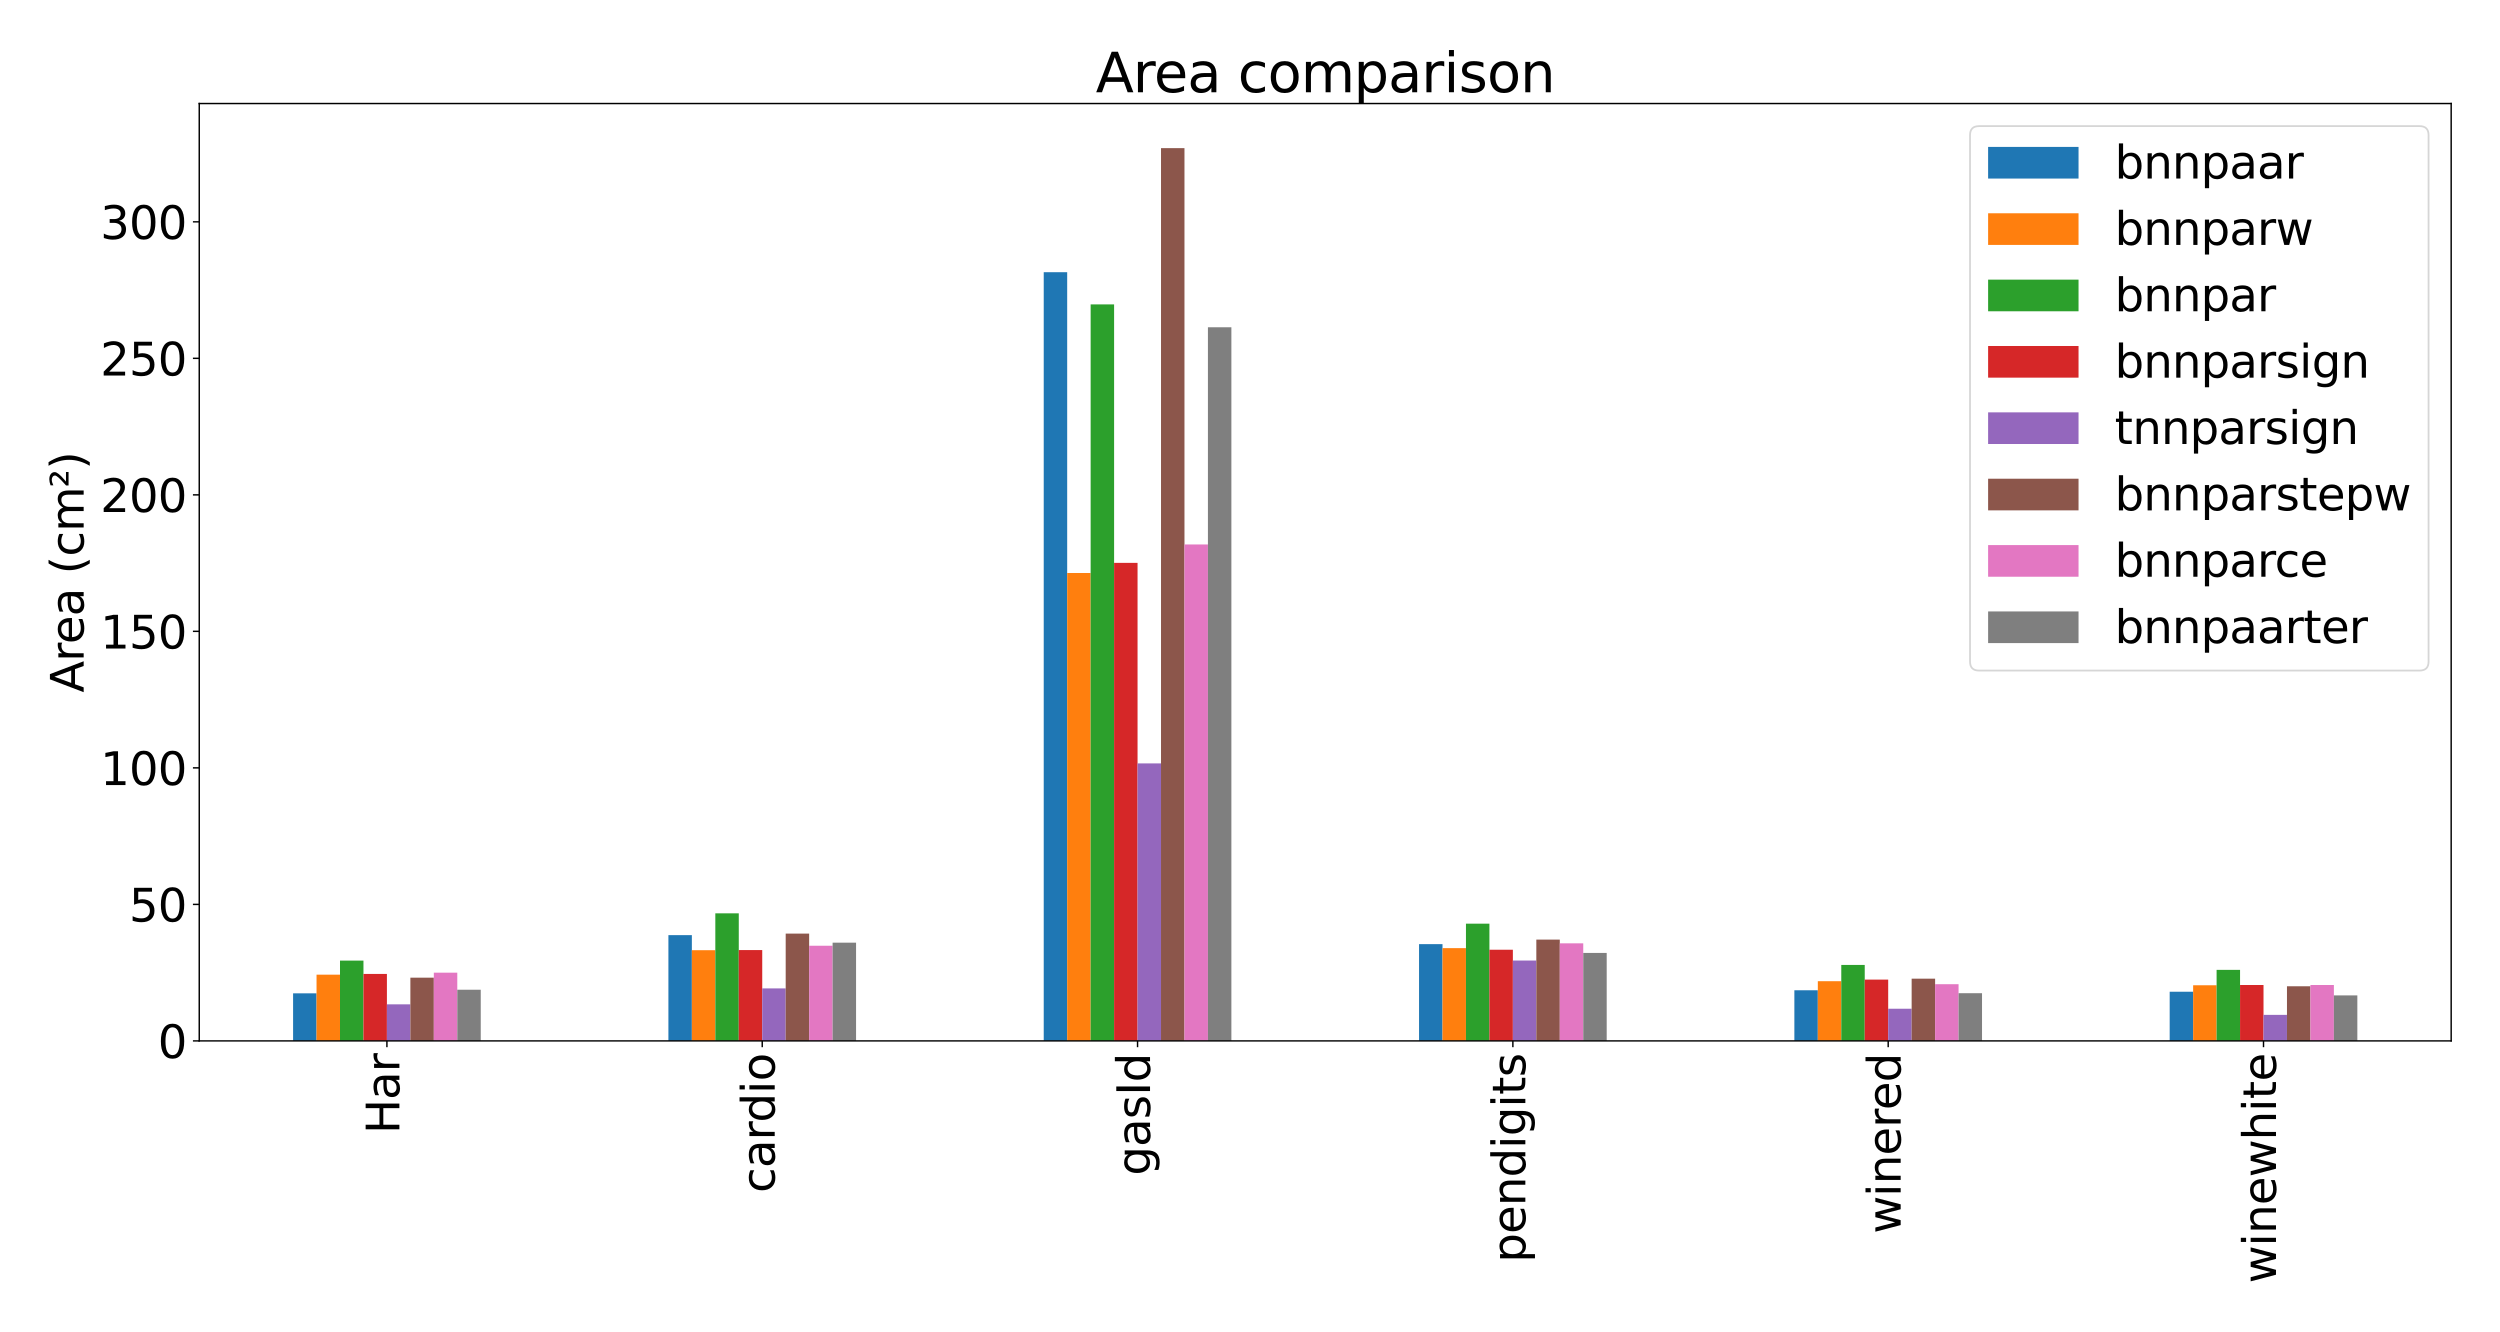 <?xml version="1.0" encoding="utf-8" standalone="no"?>
<!DOCTYPE svg PUBLIC "-//W3C//DTD SVG 1.1//EN"
  "http://www.w3.org/Graphics/SVG/1.1/DTD/svg11.dtd">
<svg xmlns:xlink="http://www.w3.org/1999/xlink" width="1382.4pt" height="736.56pt" viewBox="0 0 1382.4 736.56" xmlns="http://www.w3.org/2000/svg" version="1.1">
 <defs>
  <style type="text/css">*{stroke-linejoin: round; stroke-linecap: butt}</style>
 </defs>
 <g id="figure_1">
  <g id="patch_1">
   <path d="M 0 736.56 
L 1382.4 736.56 
L 1382.4 0 
L 0 0 
z
" style="fill: #ffffff"/>
  </g>
  <g id="axes_1">
   <g id="patch_2">
    <path d="M 110.18 575.57 
L 1355.4 575.57 
L 1355.4 57.24 
L 110.18 57.24 
z
" style="fill: #ffffff"/>
   </g>
   <g id="patch_3">
    <path d="M 162.064 575.57 
L 175.035 575.57 
L 175.035 549.267 
L 162.064 549.267 
z
" clip-path="url(#p64d8d2a157)" style="fill: #1f77b4"/>
   </g>
   <g id="patch_4">
    <path d="M 369.601 575.57 
L 382.572 575.57 
L 382.572 517.092 
L 369.601 517.092 
z
" clip-path="url(#p64d8d2a157)" style="fill: #1f77b4"/>
   </g>
   <g id="patch_5">
    <path d="M 577.138 575.57 
L 590.109 575.57 
L 590.109 150.514 
L 577.138 150.514 
z
" clip-path="url(#p64d8d2a157)" style="fill: #1f77b4"/>
   </g>
   <g id="patch_6">
    <path d="M 784.674 575.57 
L 797.645 575.57 
L 797.645 522.085 
L 784.674 522.085 
z
" clip-path="url(#p64d8d2a157)" style="fill: #1f77b4"/>
   </g>
   <g id="patch_7">
    <path d="M 992.211 575.57 
L 1005.182 575.57 
L 1005.182 547.563 
L 992.211 547.563 
z
" clip-path="url(#p64d8d2a157)" style="fill: #1f77b4"/>
   </g>
   <g id="patch_8">
    <path d="M 1199.747 575.57 
L 1212.719 575.57 
L 1212.719 548.376 
L 1199.747 548.376 
z
" clip-path="url(#p64d8d2a157)" style="fill: #1f77b4"/>
   </g>
   <g id="patch_9">
    <path d="M 175.035 575.57 
L 188.006 575.57 
L 188.006 538.959 
L 175.035 538.959 
z
" clip-path="url(#p64d8d2a157)" style="fill: #ff7f0e"/>
   </g>
   <g id="patch_10">
    <path d="M 382.572 575.57 
L 395.543 575.57 
L 395.543 525.431 
L 382.572 525.431 
z
" clip-path="url(#p64d8d2a157)" style="fill: #ff7f0e"/>
   </g>
   <g id="patch_11">
    <path d="M 590.109 575.57 
L 603.08 575.57 
L 603.08 316.859 
L 590.109 316.859 
z
" clip-path="url(#p64d8d2a157)" style="fill: #ff7f0e"/>
   </g>
   <g id="patch_12">
    <path d="M 797.645 575.57 
L 810.616 575.57 
L 810.616 524.292 
L 797.645 524.292 
z
" clip-path="url(#p64d8d2a157)" style="fill: #ff7f0e"/>
   </g>
   <g id="patch_13">
    <path d="M 1005.182 575.57 
L 1018.153 575.57 
L 1018.153 542.56 
L 1005.182 542.56 
z
" clip-path="url(#p64d8d2a157)" style="fill: #ff7f0e"/>
   </g>
   <g id="patch_14">
    <path d="M 1212.719 575.57 
L 1225.69 575.57 
L 1225.69 544.825 
L 1212.719 544.825 
z
" clip-path="url(#p64d8d2a157)" style="fill: #ff7f0e"/>
   </g>
   <g id="patch_15">
    <path d="M 188.006 575.57 
L 200.977 575.57 
L 200.977 531.192 
L 188.006 531.192 
z
" clip-path="url(#p64d8d2a157)" style="fill: #2ca02c"/>
   </g>
   <g id="patch_16">
    <path d="M 395.543 575.57 
L 408.514 575.57 
L 408.514 505.046 
L 395.543 505.046 
z
" clip-path="url(#p64d8d2a157)" style="fill: #2ca02c"/>
   </g>
   <g id="patch_17">
    <path d="M 603.08 575.57 
L 616.051 575.57 
L 616.051 168.311 
L 603.08 168.311 
z
" clip-path="url(#p64d8d2a157)" style="fill: #2ca02c"/>
   </g>
   <g id="patch_18">
    <path d="M 810.616 575.57 
L 823.587 575.57 
L 823.587 510.734 
L 810.616 510.734 
z
" clip-path="url(#p64d8d2a157)" style="fill: #2ca02c"/>
   </g>
   <g id="patch_19">
    <path d="M 1018.153 575.57 
L 1031.124 575.57 
L 1031.124 533.565 
L 1018.153 533.565 
z
" clip-path="url(#p64d8d2a157)" style="fill: #2ca02c"/>
   </g>
   <g id="patch_20">
    <path d="M 1225.69 575.57 
L 1238.661 575.57 
L 1238.661 536.308 
L 1225.69 536.308 
z
" clip-path="url(#p64d8d2a157)" style="fill: #2ca02c"/>
   </g>
   <g id="patch_21">
    <path d="M 200.977 575.57 
L 213.948 575.57 
L 213.948 538.555 
L 200.977 538.555 
z
" clip-path="url(#p64d8d2a157)" style="fill: #d62728"/>
   </g>
   <g id="patch_22">
    <path d="M 408.514 575.57 
L 421.485 575.57 
L 421.485 525.335 
L 408.514 525.335 
z
" clip-path="url(#p64d8d2a157)" style="fill: #d62728"/>
   </g>
   <g id="patch_23">
    <path d="M 616.051 575.57 
L 629.022 575.57 
L 629.022 311.232 
L 616.051 311.232 
z
" clip-path="url(#p64d8d2a157)" style="fill: #d62728"/>
   </g>
   <g id="patch_24">
    <path d="M 823.587 575.57 
L 836.558 575.57 
L 836.558 525.172 
L 823.587 525.172 
z
" clip-path="url(#p64d8d2a157)" style="fill: #d62728"/>
   </g>
   <g id="patch_25">
    <path d="M 1031.124 575.57 
L 1044.095 575.57 
L 1044.095 541.67 
L 1031.124 541.67 
z
" clip-path="url(#p64d8d2a157)" style="fill: #d62728"/>
   </g>
   <g id="patch_26">
    <path d="M 1238.661 575.57 
L 1251.632 575.57 
L 1251.632 544.661 
L 1238.661 544.661 
z
" clip-path="url(#p64d8d2a157)" style="fill: #d62728"/>
   </g>
   <g id="patch_27">
    <path d="M 213.948 575.57 
L 226.919 575.57 
L 226.919 555.343 
L 213.948 555.343 
z
" clip-path="url(#p64d8d2a157)" style="fill: #9467bd"/>
   </g>
   <g id="patch_28">
    <path d="M 421.485 575.57 
L 434.456 575.57 
L 434.456 546.562 
L 421.485 546.562 
z
" clip-path="url(#p64d8d2a157)" style="fill: #9467bd"/>
   </g>
   <g id="patch_29">
    <path d="M 629.022 575.57 
L 641.993 575.57 
L 641.993 422.113 
L 629.022 422.113 
z
" clip-path="url(#p64d8d2a157)" style="fill: #9467bd"/>
   </g>
   <g id="patch_30">
    <path d="M 836.558 575.57 
L 849.529 575.57 
L 849.529 531.135 
L 836.558 531.135 
z
" clip-path="url(#p64d8d2a157)" style="fill: #9467bd"/>
   </g>
   <g id="patch_31">
    <path d="M 1044.095 575.57 
L 1057.066 575.57 
L 1057.066 557.782 
L 1044.095 557.782 
z
" clip-path="url(#p64d8d2a157)" style="fill: #9467bd"/>
   </g>
   <g id="patch_32">
    <path d="M 1251.632 575.57 
L 1264.603 575.57 
L 1264.603 561.184 
L 1251.632 561.184 
z
" clip-path="url(#p64d8d2a157)" style="fill: #9467bd"/>
   </g>
   <g id="patch_33">
    <path d="M 226.919 575.57 
L 239.89 575.57 
L 239.89 540.613 
L 226.919 540.613 
z
" clip-path="url(#p64d8d2a157)" style="fill: #8c564b"/>
   </g>
   <g id="patch_34">
    <path d="M 434.456 575.57 
L 447.427 575.57 
L 447.427 516.257 
L 434.456 516.257 
z
" clip-path="url(#p64d8d2a157)" style="fill: #8c564b"/>
   </g>
   <g id="patch_35">
    <path d="M 641.993 575.57 
L 654.964 575.57 
L 654.964 81.922 
L 641.993 81.922 
z
" clip-path="url(#p64d8d2a157)" style="fill: #8c564b"/>
   </g>
   <g id="patch_36">
    <path d="M 849.529 575.57 
L 862.5 575.57 
L 862.5 519.571 
L 849.529 519.571 
z
" clip-path="url(#p64d8d2a157)" style="fill: #8c564b"/>
   </g>
   <g id="patch_37">
    <path d="M 1057.066 575.57 
L 1070.037 575.57 
L 1070.037 541.177 
L 1057.066 541.177 
z
" clip-path="url(#p64d8d2a157)" style="fill: #8c564b"/>
   </g>
   <g id="patch_38">
    <path d="M 1264.603 575.57 
L 1277.574 575.57 
L 1277.574 545.382 
L 1264.603 545.382 
z
" clip-path="url(#p64d8d2a157)" style="fill: #8c564b"/>
   </g>
   <g id="patch_39">
    <path d="M 239.89 575.57 
L 252.861 575.57 
L 252.861 537.836 
L 239.89 537.836 
z
" clip-path="url(#p64d8d2a157)" style="fill: #e377c2"/>
   </g>
   <g id="patch_40">
    <path d="M 447.427 575.57 
L 460.398 575.57 
L 460.398 522.966 
L 447.427 522.966 
z
" clip-path="url(#p64d8d2a157)" style="fill: #e377c2"/>
   </g>
   <g id="patch_41">
    <path d="M 654.964 575.57 
L 667.935 575.57 
L 667.935 301.072 
L 654.964 301.072 
z
" clip-path="url(#p64d8d2a157)" style="fill: #e377c2"/>
   </g>
   <g id="patch_42">
    <path d="M 862.5 575.57 
L 875.471 575.57 
L 875.471 521.618 
L 862.5 521.618 
z
" clip-path="url(#p64d8d2a157)" style="fill: #e377c2"/>
   </g>
   <g id="patch_43">
    <path d="M 1070.037 575.57 
L 1083.008 575.57 
L 1083.008 544.222 
L 1070.037 544.222 
z
" clip-path="url(#p64d8d2a157)" style="fill: #e377c2"/>
   </g>
   <g id="patch_44">
    <path d="M 1277.574 575.57 
L 1290.545 575.57 
L 1290.545 544.658 
L 1277.574 544.658 
z
" clip-path="url(#p64d8d2a157)" style="fill: #e377c2"/>
   </g>
   <g id="patch_45">
    <path d="M 252.861 575.57 
L 265.832 575.57 
L 265.832 547.296 
L 252.861 547.296 
z
" clip-path="url(#p64d8d2a157)" style="fill: #7f7f7f"/>
   </g>
   <g id="patch_46">
    <path d="M 460.398 575.57 
L 473.369 575.57 
L 473.369 521.267 
L 460.398 521.267 
z
" clip-path="url(#p64d8d2a157)" style="fill: #7f7f7f"/>
   </g>
   <g id="patch_47">
    <path d="M 667.935 575.57 
L 680.906 575.57 
L 680.906 180.971 
L 667.935 180.971 
z
" clip-path="url(#p64d8d2a157)" style="fill: #7f7f7f"/>
   </g>
   <g id="patch_48">
    <path d="M 875.471 575.57 
L 888.442 575.57 
L 888.442 526.922 
L 875.471 526.922 
z
" clip-path="url(#p64d8d2a157)" style="fill: #7f7f7f"/>
   </g>
   <g id="patch_49">
    <path d="M 1083.008 575.57 
L 1095.979 575.57 
L 1095.979 549.195 
L 1083.008 549.195 
z
" clip-path="url(#p64d8d2a157)" style="fill: #7f7f7f"/>
   </g>
   <g id="patch_50">
    <path d="M 1290.545 575.57 
L 1303.516 575.57 
L 1303.516 550.43 
L 1290.545 550.43 
z
" clip-path="url(#p64d8d2a157)" style="fill: #7f7f7f"/>
   </g>
   <g id="matplotlib.axis_1">
    <g id="xtick_1">
     <g id="line2d_1">
      <defs>
       <path id="mec871f0b51" d="M 0 0 
L 0 3.5 
" style="stroke: #000000; stroke-width: 0.8"/>
      </defs>
      <g>
       <use xlink:href="#mec871f0b51" x="213.948" y="575.57" style="stroke: #000000; stroke-width: 0.8"/>
      </g>
     </g>
     <g id="text_1">
      <!-- Har -->
      <g transform="translate(220.847 626.968) rotate(-90) scale(0.25 -0.25)">
       <defs>
        <path id="DejaVuSans-48" d="M 628 4666 
L 1259 4666 
L 1259 2753 
L 3553 2753 
L 3553 4666 
L 4184 4666 
L 4184 0 
L 3553 0 
L 3553 2222 
L 1259 2222 
L 1259 0 
L 628 0 
L 628 4666 
z
" transform="scale(0.016)"/>
        <path id="DejaVuSans-61" d="M 2194 1759 
Q 1497 1759 1228 1600 
Q 959 1441 959 1056 
Q 959 750 1161 570 
Q 1363 391 1709 391 
Q 2188 391 2477 730 
Q 2766 1069 2766 1631 
L 2766 1759 
L 2194 1759 
z
M 3341 1997 
L 3341 0 
L 2766 0 
L 2766 531 
Q 2569 213 2275 61 
Q 1981 -91 1556 -91 
Q 1019 -91 701 211 
Q 384 513 384 1019 
Q 384 1609 779 1909 
Q 1175 2209 1959 2209 
L 2766 2209 
L 2766 2266 
Q 2766 2663 2505 2880 
Q 2244 3097 1772 3097 
Q 1472 3097 1187 3025 
Q 903 2953 641 2809 
L 641 3341 
Q 956 3463 1253 3523 
Q 1550 3584 1831 3584 
Q 2591 3584 2966 3190 
Q 3341 2797 3341 1997 
z
" transform="scale(0.016)"/>
        <path id="DejaVuSans-72" d="M 2631 2963 
Q 2534 3019 2420 3045 
Q 2306 3072 2169 3072 
Q 1681 3072 1420 2755 
Q 1159 2438 1159 1844 
L 1159 0 
L 581 0 
L 581 3500 
L 1159 3500 
L 1159 2956 
Q 1341 3275 1631 3429 
Q 1922 3584 2338 3584 
Q 2397 3584 2469 3576 
Q 2541 3569 2628 3553 
L 2631 2963 
z
" transform="scale(0.016)"/>
       </defs>
       <use xlink:href="#DejaVuSans-48"/>
       <use xlink:href="#DejaVuSans-61" x="75.195"/>
       <use xlink:href="#DejaVuSans-72" x="136.475"/>
      </g>
     </g>
    </g>
    <g id="xtick_2">
     <g id="line2d_2">
      <g>
       <use xlink:href="#mec871f0b51" x="421.485" y="575.57" style="stroke: #000000; stroke-width: 0.8"/>
      </g>
     </g>
     <g id="text_2">
      <!-- cardio -->
      <g transform="translate(428.383 659.59) rotate(-90) scale(0.25 -0.25)">
       <defs>
        <path id="DejaVuSans-63" d="M 3122 3366 
L 3122 2828 
Q 2878 2963 2633 3030 
Q 2388 3097 2138 3097 
Q 1578 3097 1268 2742 
Q 959 2388 959 1747 
Q 959 1106 1268 751 
Q 1578 397 2138 397 
Q 2388 397 2633 464 
Q 2878 531 3122 666 
L 3122 134 
Q 2881 22 2623 -34 
Q 2366 -91 2075 -91 
Q 1284 -91 818 406 
Q 353 903 353 1747 
Q 353 2603 823 3093 
Q 1294 3584 2113 3584 
Q 2378 3584 2631 3529 
Q 2884 3475 3122 3366 
z
" transform="scale(0.016)"/>
        <path id="DejaVuSans-64" d="M 2906 2969 
L 2906 4863 
L 3481 4863 
L 3481 0 
L 2906 0 
L 2906 525 
Q 2725 213 2448 61 
Q 2172 -91 1784 -91 
Q 1150 -91 751 415 
Q 353 922 353 1747 
Q 353 2572 751 3078 
Q 1150 3584 1784 3584 
Q 2172 3584 2448 3432 
Q 2725 3281 2906 2969 
z
M 947 1747 
Q 947 1113 1208 752 
Q 1469 391 1925 391 
Q 2381 391 2643 752 
Q 2906 1113 2906 1747 
Q 2906 2381 2643 2742 
Q 2381 3103 1925 3103 
Q 1469 3103 1208 2742 
Q 947 2381 947 1747 
z
" transform="scale(0.016)"/>
        <path id="DejaVuSans-69" d="M 603 3500 
L 1178 3500 
L 1178 0 
L 603 0 
L 603 3500 
z
M 603 4863 
L 1178 4863 
L 1178 4134 
L 603 4134 
L 603 4863 
z
" transform="scale(0.016)"/>
        <path id="DejaVuSans-6f" d="M 1959 3097 
Q 1497 3097 1228 2736 
Q 959 2375 959 1747 
Q 959 1119 1226 758 
Q 1494 397 1959 397 
Q 2419 397 2687 759 
Q 2956 1122 2956 1747 
Q 2956 2369 2687 2733 
Q 2419 3097 1959 3097 
z
M 1959 3584 
Q 2709 3584 3137 3096 
Q 3566 2609 3566 1747 
Q 3566 888 3137 398 
Q 2709 -91 1959 -91 
Q 1206 -91 779 398 
Q 353 888 353 1747 
Q 353 2609 779 3096 
Q 1206 3584 1959 3584 
z
" transform="scale(0.016)"/>
       </defs>
       <use xlink:href="#DejaVuSans-63"/>
       <use xlink:href="#DejaVuSans-61" x="54.98"/>
       <use xlink:href="#DejaVuSans-72" x="116.26"/>
       <use xlink:href="#DejaVuSans-64" x="155.623"/>
       <use xlink:href="#DejaVuSans-69" x="219.1"/>
       <use xlink:href="#DejaVuSans-6f" x="246.883"/>
      </g>
     </g>
    </g>
    <g id="xtick_3">
     <g id="line2d_3">
      <g>
       <use xlink:href="#mec871f0b51" x="629.022" y="575.57" style="stroke: #000000; stroke-width: 0.8"/>
      </g>
     </g>
     <g id="text_3">
      <!-- gasId -->
      <g transform="translate(635.92 650.031) rotate(-90) scale(0.25 -0.25)">
       <defs>
        <path id="DejaVuSans-67" d="M 2906 1791 
Q 2906 2416 2648 2759 
Q 2391 3103 1925 3103 
Q 1463 3103 1205 2759 
Q 947 2416 947 1791 
Q 947 1169 1205 825 
Q 1463 481 1925 481 
Q 2391 481 2648 825 
Q 2906 1169 2906 1791 
z
M 3481 434 
Q 3481 -459 3084 -895 
Q 2688 -1331 1869 -1331 
Q 1566 -1331 1297 -1286 
Q 1028 -1241 775 -1147 
L 775 -588 
Q 1028 -725 1275 -790 
Q 1522 -856 1778 -856 
Q 2344 -856 2625 -561 
Q 2906 -266 2906 331 
L 2906 616 
Q 2728 306 2450 153 
Q 2172 0 1784 0 
Q 1141 0 747 490 
Q 353 981 353 1791 
Q 353 2603 747 3093 
Q 1141 3584 1784 3584 
Q 2172 3584 2450 3431 
Q 2728 3278 2906 2969 
L 2906 3500 
L 3481 3500 
L 3481 434 
z
" transform="scale(0.016)"/>
        <path id="DejaVuSans-73" d="M 2834 3397 
L 2834 2853 
Q 2591 2978 2328 3040 
Q 2066 3103 1784 3103 
Q 1356 3103 1142 2972 
Q 928 2841 928 2578 
Q 928 2378 1081 2264 
Q 1234 2150 1697 2047 
L 1894 2003 
Q 2506 1872 2764 1633 
Q 3022 1394 3022 966 
Q 3022 478 2636 193 
Q 2250 -91 1575 -91 
Q 1294 -91 989 -36 
Q 684 19 347 128 
L 347 722 
Q 666 556 975 473 
Q 1284 391 1588 391 
Q 1994 391 2212 530 
Q 2431 669 2431 922 
Q 2431 1156 2273 1281 
Q 2116 1406 1581 1522 
L 1381 1569 
Q 847 1681 609 1914 
Q 372 2147 372 2553 
Q 372 3047 722 3315 
Q 1072 3584 1716 3584 
Q 2034 3584 2315 3537 
Q 2597 3491 2834 3397 
z
" transform="scale(0.016)"/>
        <path id="DejaVuSans-49" d="M 628 4666 
L 1259 4666 
L 1259 0 
L 628 0 
L 628 4666 
z
" transform="scale(0.016)"/>
       </defs>
       <use xlink:href="#DejaVuSans-67"/>
       <use xlink:href="#DejaVuSans-61" x="63.477"/>
       <use xlink:href="#DejaVuSans-73" x="124.756"/>
       <use xlink:href="#DejaVuSans-49" x="176.855"/>
       <use xlink:href="#DejaVuSans-64" x="206.348"/>
      </g>
     </g>
    </g>
    <g id="xtick_4">
     <g id="line2d_4">
      <g>
       <use xlink:href="#mec871f0b51" x="836.558" y="575.57" style="stroke: #000000; stroke-width: 0.8"/>
      </g>
     </g>
     <g id="text_4">
      <!-- pendigits -->
      <g transform="translate(843.457 698.125) rotate(-90) scale(0.25 -0.25)">
       <defs>
        <path id="DejaVuSans-70" d="M 1159 525 
L 1159 -1331 
L 581 -1331 
L 581 3500 
L 1159 3500 
L 1159 2969 
Q 1341 3281 1617 3432 
Q 1894 3584 2278 3584 
Q 2916 3584 3314 3078 
Q 3713 2572 3713 1747 
Q 3713 922 3314 415 
Q 2916 -91 2278 -91 
Q 1894 -91 1617 61 
Q 1341 213 1159 525 
z
M 3116 1747 
Q 3116 2381 2855 2742 
Q 2594 3103 2138 3103 
Q 1681 3103 1420 2742 
Q 1159 2381 1159 1747 
Q 1159 1113 1420 752 
Q 1681 391 2138 391 
Q 2594 391 2855 752 
Q 3116 1113 3116 1747 
z
" transform="scale(0.016)"/>
        <path id="DejaVuSans-65" d="M 3597 1894 
L 3597 1613 
L 953 1613 
Q 991 1019 1311 708 
Q 1631 397 2203 397 
Q 2534 397 2845 478 
Q 3156 559 3463 722 
L 3463 178 
Q 3153 47 2828 -22 
Q 2503 -91 2169 -91 
Q 1331 -91 842 396 
Q 353 884 353 1716 
Q 353 2575 817 3079 
Q 1281 3584 2069 3584 
Q 2775 3584 3186 3129 
Q 3597 2675 3597 1894 
z
M 3022 2063 
Q 3016 2534 2758 2815 
Q 2500 3097 2075 3097 
Q 1594 3097 1305 2825 
Q 1016 2553 972 2059 
L 3022 2063 
z
" transform="scale(0.016)"/>
        <path id="DejaVuSans-6e" d="M 3513 2113 
L 3513 0 
L 2938 0 
L 2938 2094 
Q 2938 2591 2744 2837 
Q 2550 3084 2163 3084 
Q 1697 3084 1428 2787 
Q 1159 2491 1159 1978 
L 1159 0 
L 581 0 
L 581 3500 
L 1159 3500 
L 1159 2956 
Q 1366 3272 1645 3428 
Q 1925 3584 2291 3584 
Q 2894 3584 3203 3211 
Q 3513 2838 3513 2113 
z
" transform="scale(0.016)"/>
        <path id="DejaVuSans-74" d="M 1172 4494 
L 1172 3500 
L 2356 3500 
L 2356 3053 
L 1172 3053 
L 1172 1153 
Q 1172 725 1289 603 
Q 1406 481 1766 481 
L 2356 481 
L 2356 0 
L 1766 0 
Q 1100 0 847 248 
Q 594 497 594 1153 
L 594 3053 
L 172 3053 
L 172 3500 
L 594 3500 
L 594 4494 
L 1172 4494 
z
" transform="scale(0.016)"/>
       </defs>
       <use xlink:href="#DejaVuSans-70"/>
       <use xlink:href="#DejaVuSans-65" x="63.477"/>
       <use xlink:href="#DejaVuSans-6e" x="125"/>
       <use xlink:href="#DejaVuSans-64" x="188.379"/>
       <use xlink:href="#DejaVuSans-69" x="251.855"/>
       <use xlink:href="#DejaVuSans-67" x="279.639"/>
       <use xlink:href="#DejaVuSans-69" x="343.115"/>
       <use xlink:href="#DejaVuSans-74" x="370.898"/>
       <use xlink:href="#DejaVuSans-73" x="410.107"/>
      </g>
     </g>
    </g>
    <g id="xtick_5">
     <g id="line2d_5">
      <g>
       <use xlink:href="#mec871f0b51" x="1044.095" y="575.57" style="stroke: #000000; stroke-width: 0.8"/>
      </g>
     </g>
     <g id="text_5">
      <!-- winered -->
      <g transform="translate(1050.993 682.156) rotate(-90) scale(0.25 -0.25)">
       <defs>
        <path id="DejaVuSans-77" d="M 269 3500 
L 844 3500 
L 1563 769 
L 2278 3500 
L 2956 3500 
L 3675 769 
L 4391 3500 
L 4966 3500 
L 4050 0 
L 3372 0 
L 2619 2869 
L 1863 0 
L 1184 0 
L 269 3500 
z
" transform="scale(0.016)"/>
       </defs>
       <use xlink:href="#DejaVuSans-77"/>
       <use xlink:href="#DejaVuSans-69" x="81.787"/>
       <use xlink:href="#DejaVuSans-6e" x="109.57"/>
       <use xlink:href="#DejaVuSans-65" x="172.949"/>
       <use xlink:href="#DejaVuSans-72" x="234.473"/>
       <use xlink:href="#DejaVuSans-65" x="273.336"/>
       <use xlink:href="#DejaVuSans-64" x="334.859"/>
      </g>
     </g>
    </g>
    <g id="xtick_6">
     <g id="line2d_6">
      <g>
       <use xlink:href="#mec871f0b51" x="1251.632" y="575.57" style="stroke: #000000; stroke-width: 0.8"/>
      </g>
     </g>
     <g id="text_6">
      <!-- winewhite -->
      <g transform="translate(1258.53 709.605) rotate(-90) scale(0.25 -0.25)">
       <defs>
        <path id="DejaVuSans-68" d="M 3513 2113 
L 3513 0 
L 2938 0 
L 2938 2094 
Q 2938 2591 2744 2837 
Q 2550 3084 2163 3084 
Q 1697 3084 1428 2787 
Q 1159 2491 1159 1978 
L 1159 0 
L 581 0 
L 581 4863 
L 1159 4863 
L 1159 2956 
Q 1366 3272 1645 3428 
Q 1925 3584 2291 3584 
Q 2894 3584 3203 3211 
Q 3513 2838 3513 2113 
z
" transform="scale(0.016)"/>
       </defs>
       <use xlink:href="#DejaVuSans-77"/>
       <use xlink:href="#DejaVuSans-69" x="81.787"/>
       <use xlink:href="#DejaVuSans-6e" x="109.57"/>
       <use xlink:href="#DejaVuSans-65" x="172.949"/>
       <use xlink:href="#DejaVuSans-77" x="234.473"/>
       <use xlink:href="#DejaVuSans-68" x="316.26"/>
       <use xlink:href="#DejaVuSans-69" x="379.639"/>
       <use xlink:href="#DejaVuSans-74" x="407.422"/>
       <use xlink:href="#DejaVuSans-65" x="446.631"/>
      </g>
     </g>
    </g>
   </g>
   <g id="matplotlib.axis_2">
    <g id="ytick_1">
     <g id="line2d_7">
      <defs>
       <path id="m3165eabe1f" d="M 0 0 
L -3.5 0 
" style="stroke: #000000; stroke-width: 0.8"/>
      </defs>
      <g>
       <use xlink:href="#m3165eabe1f" x="110.18" y="575.57" style="stroke: #000000; stroke-width: 0.8"/>
      </g>
     </g>
     <g id="text_7">
      <!-- 0 -->
      <g transform="translate(87.274 585.068) scale(0.25 -0.25)">
       <defs>
        <path id="DejaVuSans-30" d="M 2034 4250 
Q 1547 4250 1301 3770 
Q 1056 3291 1056 2328 
Q 1056 1369 1301 889 
Q 1547 409 2034 409 
Q 2525 409 2770 889 
Q 3016 1369 3016 2328 
Q 3016 3291 2770 3770 
Q 2525 4250 2034 4250 
z
M 2034 4750 
Q 2819 4750 3233 4129 
Q 3647 3509 3647 2328 
Q 3647 1150 3233 529 
Q 2819 -91 2034 -91 
Q 1250 -91 836 529 
Q 422 1150 422 2328 
Q 422 3509 836 4129 
Q 1250 4750 2034 4750 
z
" transform="scale(0.016)"/>
       </defs>
       <use xlink:href="#DejaVuSans-30"/>
      </g>
     </g>
    </g>
    <g id="ytick_2">
     <g id="line2d_8">
      <g>
       <use xlink:href="#m3165eabe1f" x="110.18" y="500.085" style="stroke: #000000; stroke-width: 0.8"/>
      </g>
     </g>
     <g id="text_8">
      <!-- 50 -->
      <g transform="translate(71.368 509.583) scale(0.25 -0.25)">
       <defs>
        <path id="DejaVuSans-35" d="M 691 4666 
L 3169 4666 
L 3169 4134 
L 1269 4134 
L 1269 2991 
Q 1406 3038 1543 3061 
Q 1681 3084 1819 3084 
Q 2600 3084 3056 2656 
Q 3513 2228 3513 1497 
Q 3513 744 3044 326 
Q 2575 -91 1722 -91 
Q 1428 -91 1123 -41 
Q 819 9 494 109 
L 494 744 
Q 775 591 1075 516 
Q 1375 441 1709 441 
Q 2250 441 2565 725 
Q 2881 1009 2881 1497 
Q 2881 1984 2565 2268 
Q 2250 2553 1709 2553 
Q 1456 2553 1204 2497 
Q 953 2441 691 2322 
L 691 4666 
z
" transform="scale(0.016)"/>
       </defs>
       <use xlink:href="#DejaVuSans-35"/>
       <use xlink:href="#DejaVuSans-30" x="63.623"/>
      </g>
     </g>
    </g>
    <g id="ytick_3">
     <g id="line2d_9">
      <g>
       <use xlink:href="#m3165eabe1f" x="110.18" y="424.6" style="stroke: #000000; stroke-width: 0.8"/>
      </g>
     </g>
     <g id="text_9">
      <!-- 100 -->
      <g transform="translate(55.461 434.098) scale(0.25 -0.25)">
       <defs>
        <path id="DejaVuSans-31" d="M 794 531 
L 1825 531 
L 1825 4091 
L 703 3866 
L 703 4441 
L 1819 4666 
L 2450 4666 
L 2450 531 
L 3481 531 
L 3481 0 
L 794 0 
L 794 531 
z
" transform="scale(0.016)"/>
       </defs>
       <use xlink:href="#DejaVuSans-31"/>
       <use xlink:href="#DejaVuSans-30" x="63.623"/>
       <use xlink:href="#DejaVuSans-30" x="127.246"/>
      </g>
     </g>
    </g>
    <g id="ytick_4">
     <g id="line2d_10">
      <g>
       <use xlink:href="#m3165eabe1f" x="110.18" y="349.115" style="stroke: #000000; stroke-width: 0.8"/>
      </g>
     </g>
     <g id="text_10">
      <!-- 150 -->
      <g transform="translate(55.461 358.613) scale(0.25 -0.25)">
       <use xlink:href="#DejaVuSans-31"/>
       <use xlink:href="#DejaVuSans-35" x="63.623"/>
       <use xlink:href="#DejaVuSans-30" x="127.246"/>
      </g>
     </g>
    </g>
    <g id="ytick_5">
     <g id="line2d_11">
      <g>
       <use xlink:href="#m3165eabe1f" x="110.18" y="273.63" style="stroke: #000000; stroke-width: 0.8"/>
      </g>
     </g>
     <g id="text_11">
      <!-- 200 -->
      <g transform="translate(55.461 283.128) scale(0.25 -0.25)">
       <defs>
        <path id="DejaVuSans-32" d="M 1228 531 
L 3431 531 
L 3431 0 
L 469 0 
L 469 531 
Q 828 903 1448 1529 
Q 2069 2156 2228 2338 
Q 2531 2678 2651 2914 
Q 2772 3150 2772 3378 
Q 2772 3750 2511 3984 
Q 2250 4219 1831 4219 
Q 1534 4219 1204 4116 
Q 875 4013 500 3803 
L 500 4441 
Q 881 4594 1212 4672 
Q 1544 4750 1819 4750 
Q 2544 4750 2975 4387 
Q 3406 4025 3406 3419 
Q 3406 3131 3298 2873 
Q 3191 2616 2906 2266 
Q 2828 2175 2409 1742 
Q 1991 1309 1228 531 
z
" transform="scale(0.016)"/>
       </defs>
       <use xlink:href="#DejaVuSans-32"/>
       <use xlink:href="#DejaVuSans-30" x="63.623"/>
       <use xlink:href="#DejaVuSans-30" x="127.246"/>
      </g>
     </g>
    </g>
    <g id="ytick_6">
     <g id="line2d_12">
      <g>
       <use xlink:href="#m3165eabe1f" x="110.18" y="198.145" style="stroke: #000000; stroke-width: 0.8"/>
      </g>
     </g>
     <g id="text_12">
      <!-- 250 -->
      <g transform="translate(55.461 207.643) scale(0.25 -0.25)">
       <use xlink:href="#DejaVuSans-32"/>
       <use xlink:href="#DejaVuSans-35" x="63.623"/>
       <use xlink:href="#DejaVuSans-30" x="127.246"/>
      </g>
     </g>
    </g>
    <g id="ytick_7">
     <g id="line2d_13">
      <g>
       <use xlink:href="#m3165eabe1f" x="110.18" y="122.66" style="stroke: #000000; stroke-width: 0.8"/>
      </g>
     </g>
     <g id="text_13">
      <!-- 300 -->
      <g transform="translate(55.461 132.158) scale(0.25 -0.25)">
       <defs>
        <path id="DejaVuSans-33" d="M 2597 2516 
Q 3050 2419 3304 2112 
Q 3559 1806 3559 1356 
Q 3559 666 3084 287 
Q 2609 -91 1734 -91 
Q 1441 -91 1130 -33 
Q 819 25 488 141 
L 488 750 
Q 750 597 1062 519 
Q 1375 441 1716 441 
Q 2309 441 2620 675 
Q 2931 909 2931 1356 
Q 2931 1769 2642 2001 
Q 2353 2234 1838 2234 
L 1294 2234 
L 1294 2753 
L 1863 2753 
Q 2328 2753 2575 2939 
Q 2822 3125 2822 3475 
Q 2822 3834 2567 4026 
Q 2313 4219 1838 4219 
Q 1578 4219 1281 4162 
Q 984 4106 628 3988 
L 628 4550 
Q 988 4650 1302 4700 
Q 1616 4750 1894 4750 
Q 2613 4750 3031 4423 
Q 3450 4097 3450 3541 
Q 3450 3153 3228 2886 
Q 3006 2619 2597 2516 
z
" transform="scale(0.016)"/>
       </defs>
       <use xlink:href="#DejaVuSans-33"/>
       <use xlink:href="#DejaVuSans-30" x="63.623"/>
       <use xlink:href="#DejaVuSans-30" x="127.246"/>
      </g>
     </g>
    </g>
    <g id="text_14">
     <!-- Area (cm²) -->
     <g transform="translate(46.262 382.952) rotate(-90) scale(0.25 -0.25)">
      <defs>
       <path id="DejaVuSans-41" d="M 2188 4044 
L 1331 1722 
L 3047 1722 
L 2188 4044 
z
M 1831 4666 
L 2547 4666 
L 4325 0 
L 3669 0 
L 3244 1197 
L 1141 1197 
L 716 0 
L 50 0 
L 1831 4666 
z
" transform="scale(0.016)"/>
       <path id="DejaVuSans-20" transform="scale(0.016)"/>
       <path id="DejaVuSans-28" d="M 1984 4856 
Q 1566 4138 1362 3434 
Q 1159 2731 1159 2009 
Q 1159 1288 1364 580 
Q 1569 -128 1984 -844 
L 1484 -844 
Q 1016 -109 783 600 
Q 550 1309 550 2009 
Q 550 2706 781 3412 
Q 1013 4119 1484 4856 
L 1984 4856 
z
" transform="scale(0.016)"/>
       <path id="DejaVuSans-6d" d="M 3328 2828 
Q 3544 3216 3844 3400 
Q 4144 3584 4550 3584 
Q 5097 3584 5394 3201 
Q 5691 2819 5691 2113 
L 5691 0 
L 5113 0 
L 5113 2094 
Q 5113 2597 4934 2840 
Q 4756 3084 4391 3084 
Q 3944 3084 3684 2787 
Q 3425 2491 3425 1978 
L 3425 0 
L 2847 0 
L 2847 2094 
Q 2847 2600 2669 2842 
Q 2491 3084 2119 3084 
Q 1678 3084 1418 2786 
Q 1159 2488 1159 1978 
L 1159 0 
L 581 0 
L 581 3500 
L 1159 3500 
L 1159 2956 
Q 1356 3278 1631 3431 
Q 1906 3584 2284 3584 
Q 2666 3584 2933 3390 
Q 3200 3197 3328 2828 
z
" transform="scale(0.016)"/>
       <path id="DejaVuSans-b2" d="M 838 2444 
L 2163 2444 
L 2163 2088 
L 294 2088 
L 294 2431 
Q 400 2528 597 2703 
Q 1672 3656 1672 3950 
Q 1672 4156 1509 4282 
Q 1347 4409 1081 4409 
Q 919 4409 728 4354 
Q 538 4300 313 4191 
L 313 4575 
Q 553 4663 761 4706 
Q 969 4750 1147 4750 
Q 1600 4750 1872 4544 
Q 2144 4338 2144 4000 
Q 2144 3566 1109 2678 
Q 934 2528 838 2444 
z
" transform="scale(0.016)"/>
       <path id="DejaVuSans-29" d="M 513 4856 
L 1013 4856 
Q 1481 4119 1714 3412 
Q 1947 2706 1947 2009 
Q 1947 1309 1714 600 
Q 1481 -109 1013 -844 
L 513 -844 
Q 928 -128 1133 580 
Q 1338 1288 1338 2009 
Q 1338 2731 1133 3434 
Q 928 4138 513 4856 
z
" transform="scale(0.016)"/>
      </defs>
      <use xlink:href="#DejaVuSans-41"/>
      <use xlink:href="#DejaVuSans-72" x="68.408"/>
      <use xlink:href="#DejaVuSans-65" x="107.271"/>
      <use xlink:href="#DejaVuSans-61" x="168.795"/>
      <use xlink:href="#DejaVuSans-20" x="230.074"/>
      <use xlink:href="#DejaVuSans-28" x="261.861"/>
      <use xlink:href="#DejaVuSans-63" x="300.875"/>
      <use xlink:href="#DejaVuSans-6d" x="355.855"/>
      <use xlink:href="#DejaVuSans-b2" x="453.268"/>
      <use xlink:href="#DejaVuSans-29" x="493.355"/>
     </g>
    </g>
   </g>
   <g id="patch_51">
    <path d="M 110.18 575.57 
L 110.18 57.24 
" style="fill: none; stroke: #000000; stroke-width: 0.8; stroke-linejoin: miter; stroke-linecap: square"/>
   </g>
   <g id="patch_52">
    <path d="M 1355.4 575.57 
L 1355.4 57.24 
" style="fill: none; stroke: #000000; stroke-width: 0.8; stroke-linejoin: miter; stroke-linecap: square"/>
   </g>
   <g id="patch_53">
    <path d="M 110.18 575.57 
L 1355.4 575.57 
" style="fill: none; stroke: #000000; stroke-width: 0.8; stroke-linejoin: miter; stroke-linecap: square"/>
   </g>
   <g id="patch_54">
    <path d="M 110.18 57.24 
L 1355.4 57.24 
" style="fill: none; stroke: #000000; stroke-width: 0.8; stroke-linejoin: miter; stroke-linecap: square"/>
   </g>
   <g id="text_15">
    <!-- Area comparison -->
    <g transform="translate(605.928 51.001) scale(0.3 -0.3)">
     <use xlink:href="#DejaVuSans-41"/>
     <use xlink:href="#DejaVuSans-72" x="68.408"/>
     <use xlink:href="#DejaVuSans-65" x="107.271"/>
     <use xlink:href="#DejaVuSans-61" x="168.795"/>
     <use xlink:href="#DejaVuSans-20" x="230.074"/>
     <use xlink:href="#DejaVuSans-63" x="261.861"/>
     <use xlink:href="#DejaVuSans-6f" x="316.842"/>
     <use xlink:href="#DejaVuSans-6d" x="378.023"/>
     <use xlink:href="#DejaVuSans-70" x="475.436"/>
     <use xlink:href="#DejaVuSans-61" x="538.912"/>
     <use xlink:href="#DejaVuSans-72" x="600.191"/>
     <use xlink:href="#DejaVuSans-69" x="641.305"/>
     <use xlink:href="#DejaVuSans-73" x="669.088"/>
     <use xlink:href="#DejaVuSans-6f" x="721.188"/>
     <use xlink:href="#DejaVuSans-6e" x="782.369"/>
    </g>
   </g>
   <g id="legend_1">
    <g id="patch_55">
     <path d="M 1094.349 370.803 
L 1337.9 370.803 
Q 1342.9 370.803 1342.9 365.803 
L 1342.9 74.74 
Q 1342.9 69.74 1337.9 69.74 
L 1094.349 69.74 
Q 1089.349 69.74 1089.349 74.74 
L 1089.349 365.803 
Q 1089.349 370.803 1094.349 370.803 
z
" style="fill: #ffffff; opacity: 0.8; stroke: #cccccc; stroke-linejoin: miter"/>
    </g>
    <g id="patch_56">
     <path d="M 1099.349 98.736 
L 1149.349 98.736 
L 1149.349 81.236 
L 1099.349 81.236 
z
" style="fill: #1f77b4"/>
    </g>
    <g id="text_16">
     <!-- bnnpaar -->
     <g transform="translate(1169.349 98.736) scale(0.25 -0.25)">
      <defs>
       <path id="DejaVuSans-62" d="M 3116 1747 
Q 3116 2381 2855 2742 
Q 2594 3103 2138 3103 
Q 1681 3103 1420 2742 
Q 1159 2381 1159 1747 
Q 1159 1113 1420 752 
Q 1681 391 2138 391 
Q 2594 391 2855 752 
Q 3116 1113 3116 1747 
z
M 1159 2969 
Q 1341 3281 1617 3432 
Q 1894 3584 2278 3584 
Q 2916 3584 3314 3078 
Q 3713 2572 3713 1747 
Q 3713 922 3314 415 
Q 2916 -91 2278 -91 
Q 1894 -91 1617 61 
Q 1341 213 1159 525 
L 1159 0 
L 581 0 
L 581 4863 
L 1159 4863 
L 1159 2969 
z
" transform="scale(0.016)"/>
      </defs>
      <use xlink:href="#DejaVuSans-62"/>
      <use xlink:href="#DejaVuSans-6e" x="63.477"/>
      <use xlink:href="#DejaVuSans-6e" x="126.855"/>
      <use xlink:href="#DejaVuSans-70" x="190.234"/>
      <use xlink:href="#DejaVuSans-61" x="253.711"/>
      <use xlink:href="#DejaVuSans-61" x="314.99"/>
      <use xlink:href="#DejaVuSans-72" x="376.27"/>
     </g>
    </g>
    <g id="patch_57">
     <path d="M 1099.349 135.431 
L 1149.349 135.431 
L 1149.349 117.931 
L 1099.349 117.931 
z
" style="fill: #ff7f0e"/>
    </g>
    <g id="text_17">
     <!-- bnnparw -->
     <g transform="translate(1169.349 135.431) scale(0.25 -0.25)">
      <use xlink:href="#DejaVuSans-62"/>
      <use xlink:href="#DejaVuSans-6e" x="63.477"/>
      <use xlink:href="#DejaVuSans-6e" x="126.855"/>
      <use xlink:href="#DejaVuSans-70" x="190.234"/>
      <use xlink:href="#DejaVuSans-61" x="253.711"/>
      <use xlink:href="#DejaVuSans-72" x="314.99"/>
      <use xlink:href="#DejaVuSans-77" x="356.104"/>
     </g>
    </g>
    <g id="patch_58">
     <path d="M 1099.349 172.127 
L 1149.349 172.127 
L 1149.349 154.627 
L 1099.349 154.627 
z
" style="fill: #2ca02c"/>
    </g>
    <g id="text_18">
     <!-- bnnpar -->
     <g transform="translate(1169.349 172.127) scale(0.25 -0.25)">
      <use xlink:href="#DejaVuSans-62"/>
      <use xlink:href="#DejaVuSans-6e" x="63.477"/>
      <use xlink:href="#DejaVuSans-6e" x="126.855"/>
      <use xlink:href="#DejaVuSans-70" x="190.234"/>
      <use xlink:href="#DejaVuSans-61" x="253.711"/>
      <use xlink:href="#DejaVuSans-72" x="314.99"/>
     </g>
    </g>
    <g id="patch_59">
     <path d="M 1099.349 208.822 
L 1149.349 208.822 
L 1149.349 191.322 
L 1099.349 191.322 
z
" style="fill: #d62728"/>
    </g>
    <g id="text_19">
     <!-- bnnparsign -->
     <g transform="translate(1169.349 208.822) scale(0.25 -0.25)">
      <use xlink:href="#DejaVuSans-62"/>
      <use xlink:href="#DejaVuSans-6e" x="63.477"/>
      <use xlink:href="#DejaVuSans-6e" x="126.855"/>
      <use xlink:href="#DejaVuSans-70" x="190.234"/>
      <use xlink:href="#DejaVuSans-61" x="253.711"/>
      <use xlink:href="#DejaVuSans-72" x="314.99"/>
      <use xlink:href="#DejaVuSans-73" x="356.104"/>
      <use xlink:href="#DejaVuSans-69" x="408.203"/>
      <use xlink:href="#DejaVuSans-67" x="435.986"/>
      <use xlink:href="#DejaVuSans-6e" x="499.463"/>
     </g>
    </g>
    <g id="patch_60">
     <path d="M 1099.349 245.517 
L 1149.349 245.517 
L 1149.349 228.017 
L 1099.349 228.017 
z
" style="fill: #9467bd"/>
    </g>
    <g id="text_20">
     <!-- tnnparsign -->
     <g transform="translate(1169.349 245.517) scale(0.25 -0.25)">
      <use xlink:href="#DejaVuSans-74"/>
      <use xlink:href="#DejaVuSans-6e" x="39.209"/>
      <use xlink:href="#DejaVuSans-6e" x="102.588"/>
      <use xlink:href="#DejaVuSans-70" x="165.967"/>
      <use xlink:href="#DejaVuSans-61" x="229.443"/>
      <use xlink:href="#DejaVuSans-72" x="290.723"/>
      <use xlink:href="#DejaVuSans-73" x="331.836"/>
      <use xlink:href="#DejaVuSans-69" x="383.936"/>
      <use xlink:href="#DejaVuSans-67" x="411.719"/>
      <use xlink:href="#DejaVuSans-6e" x="475.195"/>
     </g>
    </g>
    <g id="patch_61">
     <path d="M 1099.349 282.213 
L 1149.349 282.213 
L 1149.349 264.713 
L 1099.349 264.713 
z
" style="fill: #8c564b"/>
    </g>
    <g id="text_21">
     <!-- bnnparstepw -->
     <g transform="translate(1169.349 282.213) scale(0.25 -0.25)">
      <use xlink:href="#DejaVuSans-62"/>
      <use xlink:href="#DejaVuSans-6e" x="63.477"/>
      <use xlink:href="#DejaVuSans-6e" x="126.855"/>
      <use xlink:href="#DejaVuSans-70" x="190.234"/>
      <use xlink:href="#DejaVuSans-61" x="253.711"/>
      <use xlink:href="#DejaVuSans-72" x="314.99"/>
      <use xlink:href="#DejaVuSans-73" x="356.104"/>
      <use xlink:href="#DejaVuSans-74" x="408.203"/>
      <use xlink:href="#DejaVuSans-65" x="447.412"/>
      <use xlink:href="#DejaVuSans-70" x="508.936"/>
      <use xlink:href="#DejaVuSans-77" x="572.412"/>
     </g>
    </g>
    <g id="patch_62">
     <path d="M 1099.349 318.908 
L 1149.349 318.908 
L 1149.349 301.408 
L 1099.349 301.408 
z
" style="fill: #e377c2"/>
    </g>
    <g id="text_22">
     <!-- bnnparce -->
     <g transform="translate(1169.349 318.908) scale(0.25 -0.25)">
      <use xlink:href="#DejaVuSans-62"/>
      <use xlink:href="#DejaVuSans-6e" x="63.477"/>
      <use xlink:href="#DejaVuSans-6e" x="126.855"/>
      <use xlink:href="#DejaVuSans-70" x="190.234"/>
      <use xlink:href="#DejaVuSans-61" x="253.711"/>
      <use xlink:href="#DejaVuSans-72" x="314.99"/>
      <use xlink:href="#DejaVuSans-63" x="353.854"/>
      <use xlink:href="#DejaVuSans-65" x="408.834"/>
     </g>
    </g>
    <g id="patch_63">
     <path d="M 1099.349 355.603 
L 1149.349 355.603 
L 1149.349 338.103 
L 1099.349 338.103 
z
" style="fill: #7f7f7f"/>
    </g>
    <g id="text_23">
     <!-- bnnpaarter -->
     <g transform="translate(1169.349 355.603) scale(0.25 -0.25)">
      <use xlink:href="#DejaVuSans-62"/>
      <use xlink:href="#DejaVuSans-6e" x="63.477"/>
      <use xlink:href="#DejaVuSans-6e" x="126.855"/>
      <use xlink:href="#DejaVuSans-70" x="190.234"/>
      <use xlink:href="#DejaVuSans-61" x="253.711"/>
      <use xlink:href="#DejaVuSans-61" x="314.99"/>
      <use xlink:href="#DejaVuSans-72" x="376.27"/>
      <use xlink:href="#DejaVuSans-74" x="417.383"/>
      <use xlink:href="#DejaVuSans-65" x="456.592"/>
      <use xlink:href="#DejaVuSans-72" x="518.115"/>
     </g>
    </g>
   </g>
  </g>
 </g>
 <defs>
  <clipPath id="p64d8d2a157">
   <rect x="110.18" y="57.24" width="1245.22" height="518.33"/>
  </clipPath>
 </defs>
</svg>
